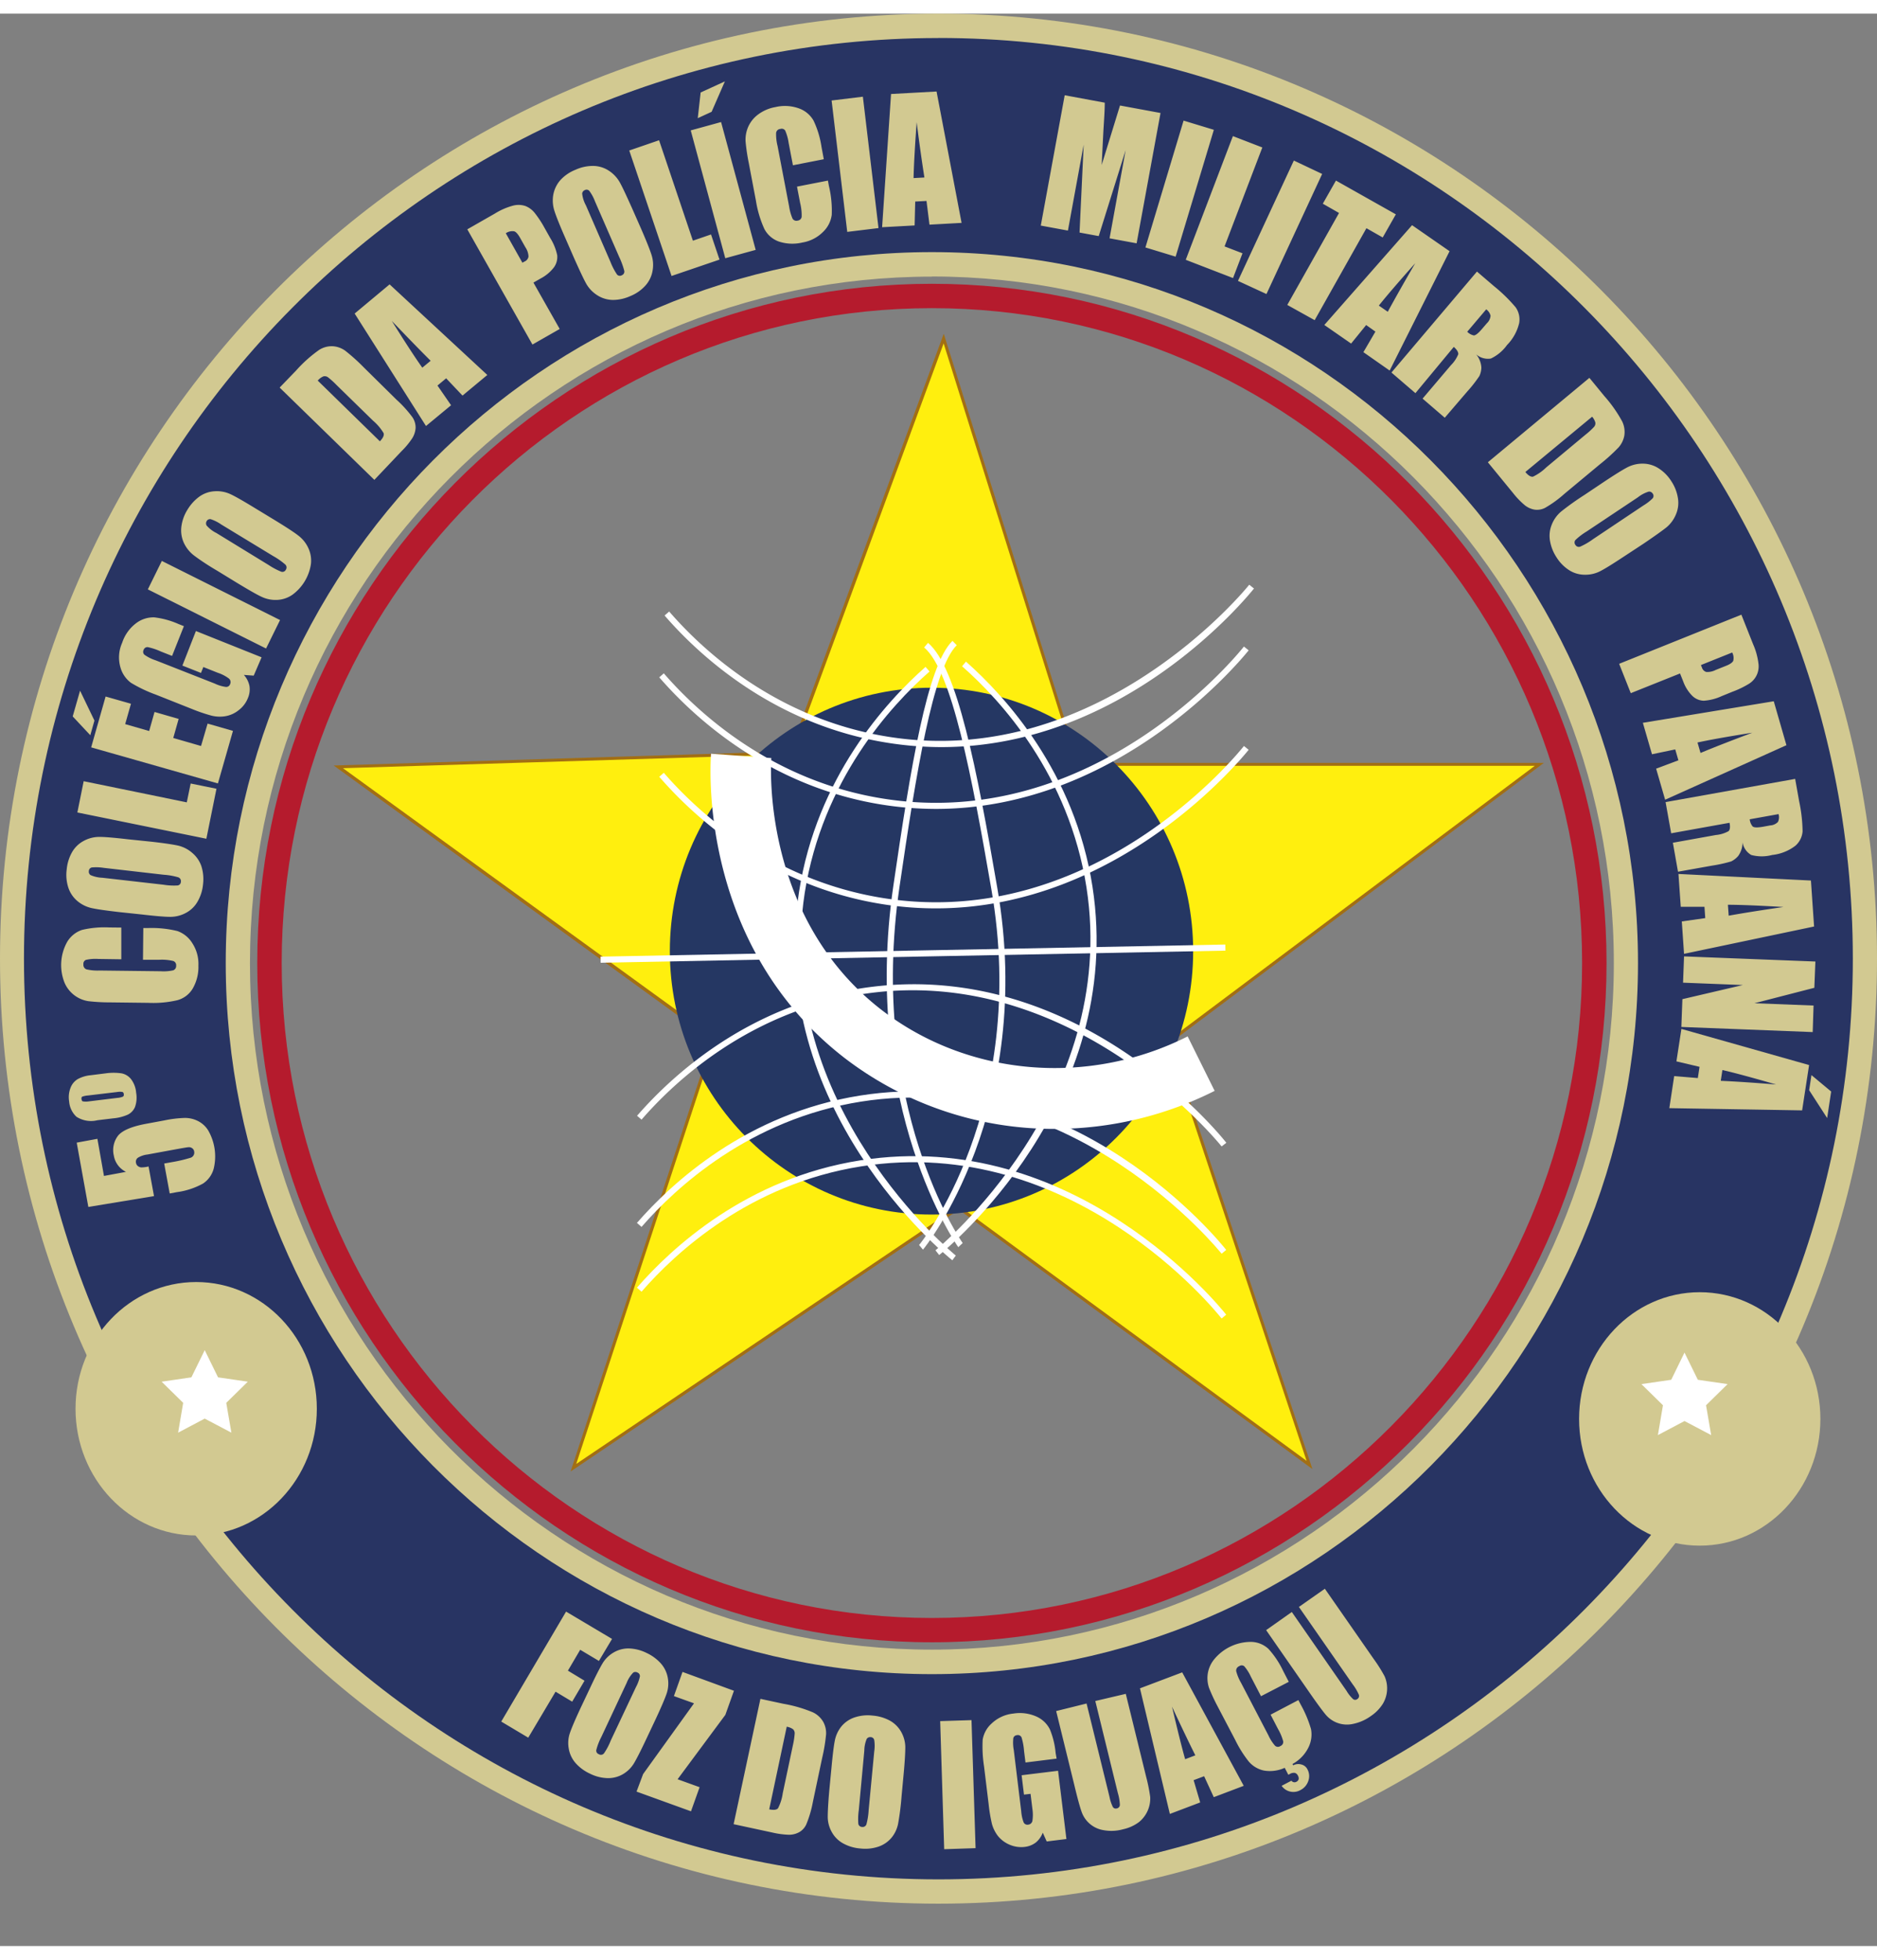 <svg viewBox="10 6.23 285.79 294.16" xmlns="http://www.w3.org/2000/svg" width="2395" height="2500"><rect x="10" y="6.23" width="285.79" height="294.16" fill="#808080" stroke="none"/><g><path d="M118.74 162.39l-57.21-41.54 68.94-2.13 23.22-63.02 20.33 64.8 70.35.01-56.42 42.29 21.44 64.36L156.01 188l-58.7 39.58z" fill="#ffef0e"/><path d="M153.67 56.41l20.08 64 .1.32h69.83l-55.74 41.76-.26.2.1.32 21.16 63.52-52.67-38.64-.26-.19-.26.18L97.74 227l21.17-64.39.1-.32-.27-.2-56.52-41 68.1-2.1h.31l.11-.29 22.93-62.25m0-1.43l-23.4 63.51-69.46 2.15 57.62 41.84-21.55 65.63L156 188.29l53.83 39.49-21.61-64.9 56.85-42.6h-70.88L153.71 55z" fill="#a26e14"/><path d="M151.89 292.94c-78 0-141.37-63.79-141.37-142.19S73.93 8.57 151.89 8.57s141.37 63.78 141.37 142.18-63.42 142.19-141.37 142.19zm0-248.11c-58 0-105.11 47.52-105.11 105.92s47.15 105.92 105.11 105.92S257 209.16 257 150.75 209.84 44.83 151.89 44.83z" fill="#283463"/><g fill="#d2c991"><path d="M96.19 249.48l7 4.16-2 3.35-2.85-1.7-1.87 3.18L99 260l-1.88 3.19-2.53-1.52-4.16 7-4.11-2.45zM108.42 268.84c-.83 1.77-1.46 3-1.88 3.71a4.8 4.8 0 0 1-1.68 1.67 4.45 4.45 0 0 1-2.34.61 6.33 6.33 0 0 1-2.69-.68 6.6 6.6 0 0 1-2.18-1.6 4.46 4.46 0 0 1-1.05-2.2 4.67 4.67 0 0 1 .17-2.38c.26-.77.81-2.06 1.66-3.88l1.42-3c.83-1.78 1.46-3 1.88-3.71a4.74 4.74 0 0 1 1.69-1.67 4.42 4.42 0 0 1 2.33-.62 6.48 6.48 0 0 1 2.69.68 6.74 6.74 0 0 1 2.18 1.6 4.47 4.47 0 0 1 1.06 2.21 4.79 4.79 0 0 1-.18 2.38c-.26.76-.81 2.05-1.66 3.87zm-1.6-7.85a6.11 6.11 0 0 0 .61-1.64.57.57 0 0 0-.36-.59.63.63 0 0 0-.65 0 4.63 4.63 0 0 0-1 1.56l-3.86 8.24a9.09 9.09 0 0 0-.77 2 .56.56 0 0 0 .38.62.59.59 0 0 0 .83-.18 9.65 9.65 0 0 0 1-1.91zM121.75 261.53l-1.31 3.67-7.27 9.8 3.35 1.21-1.31 3.67-8.29-3 1-2.67 7.75-10.77-3.06-1.1 1.31-3.68zM125.78 262.76l3.49.75a20.81 20.81 0 0 1 4.51 1.31 3.6 3.6 0 0 1 1.58 1.47 3.57 3.57 0 0 1 .42 1.85 26.6 26.6 0 0 1-.61 3.67l-1.41 6.68a16.8 16.8 0 0 1-1 3.39 2.6 2.6 0 0 1-1.08 1.18 3.2 3.2 0 0 1-1.54.39 12.92 12.92 0 0 1-2.55-.34l-5.89-1.27zm4 4.27l-2.66 12.55c.68.14 1.12.09 1.34-.16a7.14 7.14 0 0 0 .72-2.29l1.57-7.42A11.35 11.35 0 0 0 131 268a.85.85 0 0 0-.25-.61 2.26 2.26 0 0 0-.99-.39zM147.27 277.61a41.39 41.39 0 0 1-.52 4.13 4.82 4.82 0 0 1-1 2.15 4.46 4.46 0 0 1-2 1.37 6.32 6.32 0 0 1-2.76.28 6.43 6.43 0 0 1-2.59-.76 4.35 4.35 0 0 1-1.73-1.7 4.78 4.78 0 0 1-.64-2.3c0-.81.07-2.22.25-4.22l.32-3.32c.18-1.95.35-3.33.51-4.13a4.92 4.92 0 0 1 1-2.15 4.44 4.44 0 0 1 2-1.37 6.32 6.32 0 0 1 2.76-.28 6.59 6.59 0 0 1 2.59.75 4.47 4.47 0 0 1 1.74 1.71 4.86 4.86 0 0 1 .64 2.3c0 .81-.07 2.21-.26 4.21zm-4.16-6.84a5.77 5.77 0 0 0 0-1.74.56.56 0 0 0-.54-.44.64.64 0 0 0-.6.26 4.67 4.67 0 0 0-.37 1.78l-.84 9.07a9.46 9.46 0 0 0-.07 2.1.59.59 0 0 0 .57.46.6.6 0 0 0 .66-.4 10.46 10.46 0 0 0 .34-2.16zM157.92 266l.62 19.49-4.78.16-.61-19.5zM170.88 271.86l-4.74.59-.22-1.76a9.39 9.39 0 0 0-.38-2.06.61.61 0 0 0-.7-.34.61.61 0 0 0-.55.43 6.14 6.14 0 0 0 .07 1.86l1.13 9.3a6 6 0 0 0 .37 1.69.62.62 0 0 0 .68.34.71.71 0 0 0 .65-.56 6 6 0 0 0 0-1.84l-.28-2.29-1 .12-.36-2.95 5.55-.68 1.27 10.39-3 .37-.6-1.34a3.51 3.51 0 0 1-1.06 1.5 3.41 3.41 0 0 1-1.69.67 4.49 4.49 0 0 1-2.31-.34 4.55 4.55 0 0 1-1.77-1.33 5.32 5.32 0 0 1-.91-1.83 24.21 24.21 0 0 1-.5-3l-.7-5.75a19.87 19.87 0 0 1-.21-4.06 4.21 4.21 0 0 1 1.38-2.49 5.59 5.59 0 0 1 3.3-1.5 6.2 6.2 0 0 1 3.56.48 4.18 4.18 0 0 1 2 1.94 12.32 12.32 0 0 1 .87 3.58zM181.41 262l3.11 12.66a25.38 25.38 0 0 1 .61 3.05 4.63 4.63 0 0 1-1.71 3.81 6.26 6.26 0 0 1-2.4 1.09 6.64 6.64 0 0 1-3 .14 4.24 4.24 0 0 1-3.32-2.75c-.24-.65-.62-2-1.14-4.18l-2.75-11.2 4.63-1.15 3.49 14.2a6.17 6.17 0 0 0 .51 1.55.52.52 0 0 0 .6.22.56.56 0 0 0 .47-.52 7.27 7.27 0 0 0-.31-1.83l-3.43-14zM190 258.73l9.37 17.27-4.56 1.73-1.47-3.19-1.6.6 1 3.39-4.62 1.75-4.55-19.12zm2 12.63q-1.5-3-3.55-7.41 1.29 5.51 2 8zM206.79 272.68l.11.2a1.67 1.67 0 0 1 1.19-.14 1.42 1.42 0 0 1 1 .79 2.16 2.16 0 0 1 .11 1.73 2.4 2.4 0 0 1-1.18 1.38 2.18 2.18 0 0 1-2.88-.64l1.49-.78a.58.58 0 0 0 .73.18.67.67 0 0 0 .37-.39.82.82 0 0 0-.11-.56.75.75 0 0 0-.48-.42 1.15 1.15 0 0 0-.72.15l-.26.14-.55-1.06a5.43 5.43 0 0 1-3.2.41 4.19 4.19 0 0 1-2.28-1.37 17.91 17.91 0 0 1-2.06-3.29l-2.63-5.01a28.84 28.84 0 0 1-1.34-2.87 4.63 4.63 0 0 1-.21-2.18 4.57 4.57 0 0 1 1-2.23 7.25 7.25 0 0 1 5.66-2.63 4 4 0 0 1 2.59 1.07 13.66 13.66 0 0 1 2.24 3.37l.85 1.64-4.23 2.19-1.56-3a6.52 6.52 0 0 0-1-1.57.64.64 0 0 0-.76 0 .72.72 0 0 0-.46.75 7.24 7.24 0 0 0 .74 1.78l4.17 8a6.49 6.49 0 0 0 1 1.57.65.65 0 0 0 .83.05.67.67 0 0 0 .42-.71 7.85 7.85 0 0 0-.79-1.88l-1.13-2.18 4.23-2.22.35.67a18.09 18.09 0 0 1 1.57 3.73 4.43 4.43 0 0 1-.35 2.73 5.75 5.75 0 0 1-2.47 2.6zM211.72 246l7.43 10.68a23.21 23.21 0 0 1 1.66 2.63 4.57 4.57 0 0 1-.24 4.17 6.27 6.27 0 0 1-1.83 1.89 7 7 0 0 1-2.71 1.2 4.22 4.22 0 0 1-4.12-1.33c-.45-.52-1.31-1.68-2.56-3.48l-6.57-9.46 3.91-2.76 8.33 12a5.57 5.57 0 0 0 1 1.26.5.5 0 0 0 .63 0 .55.55 0 0 0 .25-.66 7.57 7.57 0 0 0-.94-1.59l-8.19-11.78zM21.68 178.09l3.15-.58 1 5.65 3.35-.62a3.38 3.38 0 0 1-1.85-2.48A3.61 3.61 0 0 1 28 177q1-1.17 4.2-1.77l2.81-.52a17.67 17.67 0 0 1 3.11-.38 4.37 4.37 0 0 1 2 .46 3.88 3.88 0 0 1 1.59 1.46 7.92 7.92 0 0 1 .83 5.79 3.94 3.94 0 0 1-1.63 2.28 11.37 11.37 0 0 1-4 1.31l-1.07.2-.84-4.56 1.22-.22a21.52 21.52 0 0 0 2.7-.63.83.83 0 0 0 .64-1 .71.71 0 0 0-.33-.5.78.78 0 0 0-.54-.13c-.18 0-1 .15-2.33.39l-3.91.72a3.56 3.56 0 0 0-1.47.5.75.75 0 0 0-.27.78.76.76 0 0 0 .3.49.94.94 0 0 0 .5.19 5 5 0 0 0 1.11-.14l.83 4.51-10 1.65zM23.8 167.83l2.31-.29a8.67 8.67 0 0 1 2.38 0 2.43 2.43 0 0 1 1.46.88 3.92 3.92 0 0 1 .78 2.08 4.24 4.24 0 0 1-.18 2.18 2.31 2.31 0 0 1-1.09 1.15 6.93 6.93 0 0 1-2.2.56l-2.42.29a4.1 4.1 0 0 1-3.2-.53 3.53 3.53 0 0 1-1.11-2.31 3.93 3.93 0 0 1 .24-2.17 2.61 2.61 0 0 1 1.08-1.26 5.16 5.16 0 0 1 1.95-.58zm-.38 3.08a3.22 3.22 0 0 0-.89.18c-.11.06-.15.19-.12.38s.09.31.21.34a2.88 2.88 0 0 0 .91 0l4.34-.53a2.7 2.7 0 0 0 .84-.19.32.32 0 0 0 .14-.34c0-.21-.1-.34-.21-.37a2.29 2.29 0 0 0-.78 0zM28.47 145.35v4.83l-3.49-.05a6.62 6.62 0 0 0-1.89.14.63.63 0 0 0-.39.67.73.73 0 0 0 .45.77 7.46 7.46 0 0 0 2 .18l9.31.11a6.8 6.8 0 0 0 1.91-.14.69.69 0 0 0 .45-.71.67.67 0 0 0-.44-.71 7.47 7.47 0 0 0-2.09-.19h-2.52l.05-4.83h.78a16.41 16.41 0 0 1 4.41.46 4.39 4.39 0 0 1 2.26 1.83 5.78 5.78 0 0 1 .94 3.44 6.56 6.56 0 0 1-.87 3.49 3.9 3.9 0 0 1-2.34 1.77 16.11 16.11 0 0 1-4.41.4l-5.86-.07a28.73 28.73 0 0 1-3.25-.18 4.73 4.73 0 0 1-3.63-2.76 7.23 7.23 0 0 1 .39-6.29 4.2 4.2 0 0 1 2.24-1.8 14.86 14.86 0 0 1 4.14-.38zM32.86 132.26c2 .22 3.41.43 4.24.61a5 5 0 0 1 2.19 1.13 4.59 4.59 0 0 1 1.37 2 6.53 6.53 0 0 1 .25 2.8 6.42 6.42 0 0 1-.83 2.6 4.4 4.4 0 0 1-1.78 1.72 5 5 0 0 1-2.37.6c-.83 0-2.27-.12-4.32-.36L28.2 143c-2-.23-3.41-.43-4.23-.61a5.12 5.12 0 0 1-2.19-1.08 4.51 4.51 0 0 1-1.38-2.05 6.33 6.33 0 0 1-.24-2.79 6.52 6.52 0 0 1 .82-2.61 4.44 4.44 0 0 1 1.78-1.71 5 5 0 0 1 2.37-.6c.83 0 2.27.12 4.32.36zm-7.08 4a7.27 7.27 0 0 0-1.8-.06.57.57 0 0 0-.45.55.63.63 0 0 0 .25.61 5 5 0 0 0 1.83.41l9.3 1.06a9.67 9.67 0 0 0 2.15.11.57.57 0 0 0 .48-.56.61.61 0 0 0-.4-.68 10.23 10.23 0 0 0-2.21-.39zM22.74 123.07l15.7 3.22.59-2.87 3.93.8-1.54 7.61-19.64-4zM22.19 109.29l2.19 4.55-.63 2.23-2.68-2.86zm1.69 8.63l2.2-7.74 3.86 1.1-.88 3.1 3.65 1.05.82-2.9 3.67 1.06-.82 2.9 4.23 1.22 1-3.41 3.86 1.11-2.29 8zM38 99.47L36.2 104l-1.7-.67a9.86 9.86 0 0 0-2-.67.61.61 0 0 0-.64.45.6.6 0 0 0 .12.7 6.16 6.16 0 0 0 1.72.86l9 3.54a5.65 5.65 0 0 0 1.71.51.62.62 0 0 0 .63-.44.7.7 0 0 0-.19-.84 5.78 5.78 0 0 0-1.68-.87l-2.21-.88-.36.9-2.83-1.12 2.06-5.26 10 4-1.2 2.79-1.5-.11a3.55 3.55 0 0 1 .85 1.67 3.34 3.34 0 0 1-.22 1.82 4.31 4.31 0 0 1-1.42 1.88 4.38 4.38 0 0 1-2.06.92 5.19 5.19 0 0 1-2.08-.09 25.42 25.42 0 0 1-2.94-1l-5.54-2.2a21.23 21.23 0 0 1-3.78-1.8 4.39 4.39 0 0 1-1.62-2.41 5.45 5.45 0 0 1 .28-3.68 6.12 6.12 0 0 1 2.15-3 4.36 4.36 0 0 1 2.75-.87 12.81 12.81 0 0 1 3.65 1zM34.64 89.54l18 9-2.13 4.33-18-9zM51.82 83.32c1.72 1.05 2.92 1.83 3.59 2.35a5 5 0 0 1 1.53 1.9 4.5 4.5 0 0 1 .4 2.44 7.07 7.07 0 0 1-2.78 4.65 4.39 4.39 0 0 1-2.33.81 4.92 4.92 0 0 1-2.4-.47c-.76-.35-2-1.07-3.77-2.14l-2.94-1.8c-1.71-1-2.91-1.84-3.58-2.35A5.11 5.11 0 0 1 38 86.8a4.55 4.55 0 0 1-.39-2.43 6.34 6.34 0 0 1 .94-2.64 6.78 6.78 0 0 1 1.83-2 4.42 4.42 0 0 1 2.34-.8 4.91 4.91 0 0 1 2.4.46c.75.35 2 1.07 3.77 2.15zM43.7 84a6.31 6.31 0 0 0-1.6-.81.58.58 0 0 0-.64.3.65.65 0 0 0 0 .66 4.8 4.8 0 0 0 1.49 1.14l8 4.9a10.4 10.4 0 0 0 1.9 1 .58.58 0 0 0 .67-.31.61.61 0 0 0-.08-.79 10.87 10.87 0 0 0-1.84-1.29zM52.58 63.15l2.5-2.59a20.45 20.45 0 0 1 3.52-3.15 3.56 3.56 0 0 1 2.12-.55 3.68 3.68 0 0 1 1.82.66 29 29 0 0 1 2.85 2.56l5 4.93a17.9 17.9 0 0 1 2.43 2.69 2.82 2.82 0 0 1 .46 1.59 3.39 3.39 0 0 1-.49 1.54 12 12 0 0 1-1.65 2L67 77.2zm5.8-1.06l9.46 9.24c.48-.5.67-.91.57-1.24a7.5 7.5 0 0 0-1.6-1.89l-5.59-5.46a12.15 12.15 0 0 0-1.3-1.17.85.85 0 0 0-.66-.13 2.19 2.19 0 0 0-.88.65zM69.32 47.44L84.2 61.23l-3.78 3.14-2.49-2.63-1.32 1.1 2.07 3L74.86 69 64 51.88zm6.25 11.63C73.94 57.46 72 55.44 69.65 53c2.06 3.29 3.61 5.67 4.65 7.12zM81.15 39.06l4.2-2.4a10.24 10.24 0 0 1 2.78-1.21 3.29 3.29 0 0 1 1.86.06 3.39 3.39 0 0 1 1.38 1 16.24 16.24 0 0 1 1.54 2.33l.86 1.53A8.09 8.09 0 0 1 94.84 43a2.68 2.68 0 0 1-.5 1.85 6.1 6.1 0 0 1-2 1.68l-1.12.64 4 7.06-4.15 2.37zm5.87.61l2.52 4.47.31-.17a1 1 0 0 0 .62-.76A2.7 2.7 0 0 0 90 41.8l-.81-1.44c-.34-.6-.65-.94-.92-1a1.73 1.73 0 0 0-1.27.31zM107.59 38.92c.81 1.86 1.34 3.19 1.6 4a4.94 4.94 0 0 1 .17 2.44 4.49 4.49 0 0 1-1.06 2.23 6.21 6.21 0 0 1-2.3 1.62 6.52 6.52 0 0 1-2.65.6 4.49 4.49 0 0 1-2.37-.69 5.05 5.05 0 0 1-1.71-1.76c-.41-.73-1-2-1.87-3.94l-1.38-3.16c-.81-1.85-1.34-3.18-1.6-4a5.1 5.1 0 0 1-.18-2.45 4.64 4.64 0 0 1 1.07-2.23 6.21 6.21 0 0 1 2.3-1.58 6.37 6.37 0 0 1 2.65-.59 4.39 4.39 0 0 1 2.37.68 5.08 5.08 0 0 1 1.71 1.77c.41.72 1 2 1.87 3.93zm-7-4.12a6.5 6.5 0 0 0-.86-1.59.56.56 0 0 0-.69-.12.64.64 0 0 0-.4.52 4.75 4.75 0 0 0 .57 1.8l3.73 8.59a9.93 9.93 0 0 0 1 1.93.56.56 0 0 0 .72.13.6.6 0 0 0 .39-.69 12.19 12.19 0 0 0-.78-2.12zM110.35 25.5l5.15 15.29 2.76-.95 1.29 3.83-7.3 2.49-6.44-19.1zM119.79 22.73l5.27 19.46-4.63 1.27L115.17 24zM135.43 28.39l-4.7.92-.66-3.45a7.06 7.06 0 0 0-.52-1.84.63.63 0 0 0-.73-.24.69.69 0 0 0-.65.59 7.19 7.19 0 0 0 .22 2l1.76 9.2a7.56 7.56 0 0 0 .52 1.86.68.68 0 0 0 .79.3.67.67 0 0 0 .6-.58 7.91 7.91 0 0 0-.23-2.1l-.48-2.49 4.71-.92.14.78a16.17 16.17 0 0 1 .44 4.43 4.37 4.37 0 0 1-1.32 2.6 5.74 5.74 0 0 1-3.16 1.62 6.58 6.58 0 0 1-3.57-.15 4 4 0 0 1-2.21-1.92 16.52 16.52 0 0 1-1.28-4.28l-1.1-5.8a30.25 30.25 0 0 1-.48-3.24 4.9 4.9 0 0 1 .4-2.22 4.71 4.71 0 0 1 1.55-1.91 6.19 6.19 0 0 1 2.6-1.1 6.29 6.29 0 0 1 3.6.21 4.17 4.17 0 0 1 2.2 1.85 14.08 14.08 0 0 1 1.21 4zM141.38 18.87l2.38 20-4.76.58-2.38-20zM152.6 18.08l3.81 20-4.89.27-.45-3.61-1.72.09-.09 3.64-4.95.27 1.36-20.28zm-1.85 13.09c-.36-2.27-.76-5.07-1.18-8.42q-.42 5.82-.47 8.51zM186.7 21.35l-3.64 19.84-4.12-.76L181.39 27l-4.1 13.09-2.92-.54.63-13.38-2.4 13.08-4.13-.76 3.64-19.84 6.1 1.13c0 1.23-.11 2.67-.21 4.33l-.26 5.16 2.79-9.06zM194.82 23.91L189 43.22l-4.6-1.4 5.81-19.31zM202.2 26.6l-5.75 15.06 2.73 1.05-1.44 3.77-7.2-2.78 7.18-18.83zM211.31 30.63l-8.48 18.28-4.34-2L207 28.59zM222.53 36.78l-2 3.52-2.48-1.41-7.88 14-4.17-2.32 7.88-14-2.47-1.41 2-3.52zM230.71 42.39l-9.12 18.17-4-2.8 1.83-3.13-1.41-1-2.29 2.82-4.08-2.83L225 38.43zm-9.41 9.22q1.63-3 4.18-7.39-3.87 4.35-5.54 6.45zM234.88 45.49l2.58 2.21a24.18 24.18 0 0 1 3.31 3.23 3.22 3.22 0 0 1 .54 2.39 7.1 7.1 0 0 1-1.85 3.35 6.39 6.39 0 0 1-2.46 2.06 2.72 2.72 0 0 1-2.24-.64 3.52 3.52 0 0 1 .79 2 3.24 3.24 0 0 1-.3 1.3 20.29 20.29 0 0 1-1.84 2.35l-3.43 4-3.38-2.91 4.32-5.09a5.07 5.07 0 0 0 1.12-1.68c0-.3-.18-.66-.69-1.1L225.51 64l-3.65-3.14zm1.41 5.75l-2.89 3.41a1.94 1.94 0 0 0 1 .56q.41 0 1.26-1l.72-.84a1.77 1.77 0 0 0 .57-1.16 1.68 1.68 0 0 0-.66-.97zM252 61.67l2.28 2.78a20.62 20.62 0 0 1 2.72 3.87 3.67 3.67 0 0 1 .31 2.18 3.75 3.75 0 0 1-.86 1.75 28.06 28.06 0 0 1-2.84 2.57l-5.41 4.5a17.34 17.34 0 0 1-2.93 2.13 2.67 2.67 0 0 1-1.62.28 3.24 3.24 0 0 1-1.46-.65 12 12 0 0 1-1.8-1.86l-3.85-4.7zm.41 5.92L242.25 76c.44.54.83.77 1.17.71a7.53 7.53 0 0 0 2-1.4l6-5a11.14 11.14 0 0 0 1.29-1.18.83.83 0 0 0 .2-.64 2.25 2.25 0 0 0-.49-.9zM257.38 88.79c-1.68 1.11-2.89 1.87-3.64 2.26a4.9 4.9 0 0 1-2.37.59A4.44 4.44 0 0 1 249 91a6.26 6.26 0 0 1-2-2 6.6 6.6 0 0 1-1-2.52 4.51 4.51 0 0 1 .27-2.47 5 5 0 0 1 1.44-2 41.94 41.94 0 0 1 3.54-2.52l2.85-1.91c1.68-1.12 2.9-1.88 3.64-2.27a5 5 0 0 1 2.37-.58 4.47 4.47 0 0 1 2.36.67 6.3 6.3 0 0 1 2 2 6.43 6.43 0 0 1 1 2.53 4.43 4.43 0 0 1-.27 2.47 5.11 5.11 0 0 1-1.43 2q-1 .8-3.54 2.52zm2.84-7.69a7.21 7.21 0 0 0 1.42-1.1.58.58 0 0 0 0-.71.65.65 0 0 0-.58-.31 5 5 0 0 0-1.67.87l-7.8 5.2a9.8 9.8 0 0 0-1.72 1.31.59.59 0 0 0 0 .74.6.6 0 0 0 .74.26 10.54 10.54 0 0 0 1.94-1.13zM275.14 97.72l1.79 4.51a10.29 10.29 0 0 1 .81 2.94 3.11 3.11 0 0 1-1.46 3.08 14.27 14.27 0 0 1-2.52 1.21l-1.62.66a7.71 7.71 0 0 1-2.73.7 2.6 2.6 0 0 1-1.75-.75 6 6 0 0 1-1.38-2.2l-.48-1.2-7.5 3-1.77-4.47zm-1.4 5.76l-4.74 1.9c0 .13.08.24.12.34a1 1 0 0 0 .67.72 2.75 2.75 0 0 0 1.45-.31l1.53-.61c.64-.25 1-.51 1.13-.77a1.76 1.76 0 0 0-.16-1.27zM282 117.59l-18.47 8.3-1.37-4.73 3.39-1.27-.48-1.66-3.54.74-1.39-4.79 19.93-3.28zm-13.08 1.18c2.11-.88 4.74-1.9 7.88-3.08q-5.73.91-8.34 1.49zM283.33 122.72l.6 3.37a23.7 23.7 0 0 1 .53 4.6 3.22 3.22 0 0 1-1.09 2.2 7 7 0 0 1-3.54 1.41 6.18 6.18 0 0 1-3.19 0 2.74 2.74 0 0 1-1.32-1.92 3.55 3.55 0 0 1-.67 2.08 3.34 3.34 0 0 1-1.06.82 21.55 21.55 0 0 1-2.9.64l-5.2.93-.78-4.41 6.55-1.18a4.89 4.89 0 0 0 1.92-.58c.23-.2.28-.63.16-1.28l-8.89 1.6-.85-4.75zm-2.53 5.36l-4.39.79a2 2 0 0 0 .44 1.08c.2.19.73.2 1.6.05l1.08-.2a1.77 1.77 0 0 0 1.18-.53 1.68 1.68 0 0 0 .09-1.19zM286.21 145.19l-19.8 4.16-.34-4.93 3.57-.51-.12-1.72h-3.61l-.35-5 20.17 1zm-13-1.65c2.24-.4 5-.84 8.34-1.32q-5.79-.34-8.46-.34zM286 161.26l-20-.78.16-4.23 9.2-2.15-9.1-.36.15-4 20 .78-.16 4-9.12 2.35 9 .35zM284.39 173.18l-20.22-.34.74-4.88 3.6.3.26-1.71-3.52-.83.76-4.94 19.44 5.5zm-12.39-4.5q3.42.15 8.43.56c-3.72-1.07-6.44-1.81-8.18-2.2zm16.2 5.67l-2.74-4.24.35-2.3 3 2.5zM120.37 16.54l-2.02 4.63-2.11.97.44-3.91z"/><ellipse cx="268.8" cy="220.15" rx="18.37" ry="19.29"/><path d="M152.88 293.94C74.08 293.94 10 229.41 10 150.08S74.08 6.23 152.88 6.23s142.91 64.53 142.91 143.85-64.11 143.86-142.91 143.86zm0-284C76.11 9.93 13.65 72.8 13.65 150.08s62.46 140.16 139.23 140.16 139.23-62.88 139.23-140.16S229.65 9.93 152.88 9.93z"/><path d="M151.89 259C92.6 259 44.37 210.43 44.37 150.75S92.6 42.53 151.89 42.53 259.4 91.08 259.4 150.75 211.17 259 151.89 259zm0-212.74c-57.26 0-103.83 46.88-103.83 104.51s46.57 104.5 103.83 104.5 103.83-46.89 103.83-104.52S209.14 46.24 151.89 46.24z"/><ellipse cx="39.87" cy="218.6" rx="18.37" ry="19.29"/></g><path d="M41.17 209.68l2.03 4.14 4.53.66-3.28 3.22.78 4.54-4.06-2.14-4.05 2.14.77-4.54-3.28-3.22 4.53-.66zM266.48 210.05l2.03 4.14 4.53.66-3.28 3.22.78 4.54-4.06-2.14-4.05 2.14.77-4.54-3.28-3.22 4.54-.66z" fill="#fff"/><path d="M151.89 254.15c-56.64 0-102.72-46.38-102.72-103.4s46.08-103.4 102.72-103.4 102.72 46.39 102.72 103.4-46.08 103.4-102.72 103.4zm0-203.09c-54.61 0-99 44.72-99 99.69s44.43 99.7 99 99.7 99-44.73 99-99.7-44.39-99.69-99-99.69z" fill="#b51b2d"/><g><ellipse cx="151.83" cy="148.94" fill="#253763" rx="39.84" ry="40.1"/><g fill="#fff"><path d="M153 195.2l-.57-.72c.28-.23 28-22.87 23-55.22-2.66-17.13-13-28.46-18.95-33.69l.6-.7c6 5.31 16.55 16.83 19.26 34.25 5.07 32.88-22.22 55.15-23.34 56.08z"/><path d="M150.53 194.38l-.59-.71c.18-.15 16.79-20.83 11-54.18-3-17.33-6-33.19-10.23-36.78l.59-.7c4.46 3.79 7.42 19.14 10.55 37.32 5.87 33.8-11.14 54.9-11.32 55.05z"/><path d="M155.91 194c-.16-.15-14.81-21.28-9.89-55 2.65-18.16 5.15-33.51 9-37.29l.65.66c-3.61 3.58-6.18 19.43-8.71 36.76-4.87 33.37 9.46 54.09 9.62 54.24z"/><path d="M155 196c-1.16-.93-28.45-23.21-23.34-56.09 2.71-17.41 13.23-28.92 19.26-34.24l.61.7c-5.94 5.23-16.3 16.56-19 33.69-5 32.35 22.73 55 23 55.22z"/><path d="M152.49 142.43a51.84 51.84 0 0 1-8.11-.64c-17.31-2.73-28.74-13.32-34-19.39l.69-.61c5.2 6 16.45 16.4 33.47 19.08 32.08 5.06 53.94-22 54.86-23.16l.72.58c-.87 1.07-19.51 24.14-47.63 24.14z"/><path d="M152.49 127.29a53.08 53.08 0 0 1-8.11-.64c-17.31-2.73-28.74-13.32-34-19.39l.69-.61c5.2 6 16.45 16.4 33.47 19.08 32.08 5.06 53.94-22 54.86-23.16l.72.58c-.87 1.07-19.51 24.14-47.63 24.14z"/><path d="M153.33 117.88a52.26 52.26 0 0 1-8.14-.65c-17.3-2.72-28.74-13.31-34-19.38l.7-.61c5.19 6 16.45 16.4 33.46 19.08 32.13 5.06 54.64-22.88 54.86-23.16l.72.58c-.87 1.07-19.45 24.14-47.6 24.14zM196 178.67c-.22-.29-22.72-28.23-54.86-23.16-17 2.68-28.27 13.1-33.46 19.08L107 174c5.28-6.07 16.72-16.66 34-19.38 32.68-5.15 54.8 22.32 55.72 23.49z"/><path d="M196 195c-.22-.29-22.72-28.21-54.86-23.16-17 2.68-28.27 13.1-33.46 19.08l-.7-.61c5.28-6.07 16.72-16.66 34-19.39 32.68-5.15 54.8 22.33 55.72 23.5z"/><path d="M196 204.86c-.91-1.16-22.75-28.23-54.86-23.16-17 2.68-28.27 13.11-33.46 19.08l-.7-.61c5.28-6.07 16.71-16.66 34-19.38 32.64-5.15 54.79 22.32 55.72 23.49zM101.434 149.777l95.133-1.843.018.93-95.133 1.843z"/><path d="M170.68 176a52.28 52.28 0 0 1-32-10.73c-21.84-16.82-20.63-43.4-20.42-46.38l9.18.66c-.07 1-1.49 24.26 16.83 38.37 13.1 10.08 31.37 11.66 46.56 4l4.11 8.29a54.15 54.15 0 0 1-24.26 5.79z"/></g></g></g></svg>